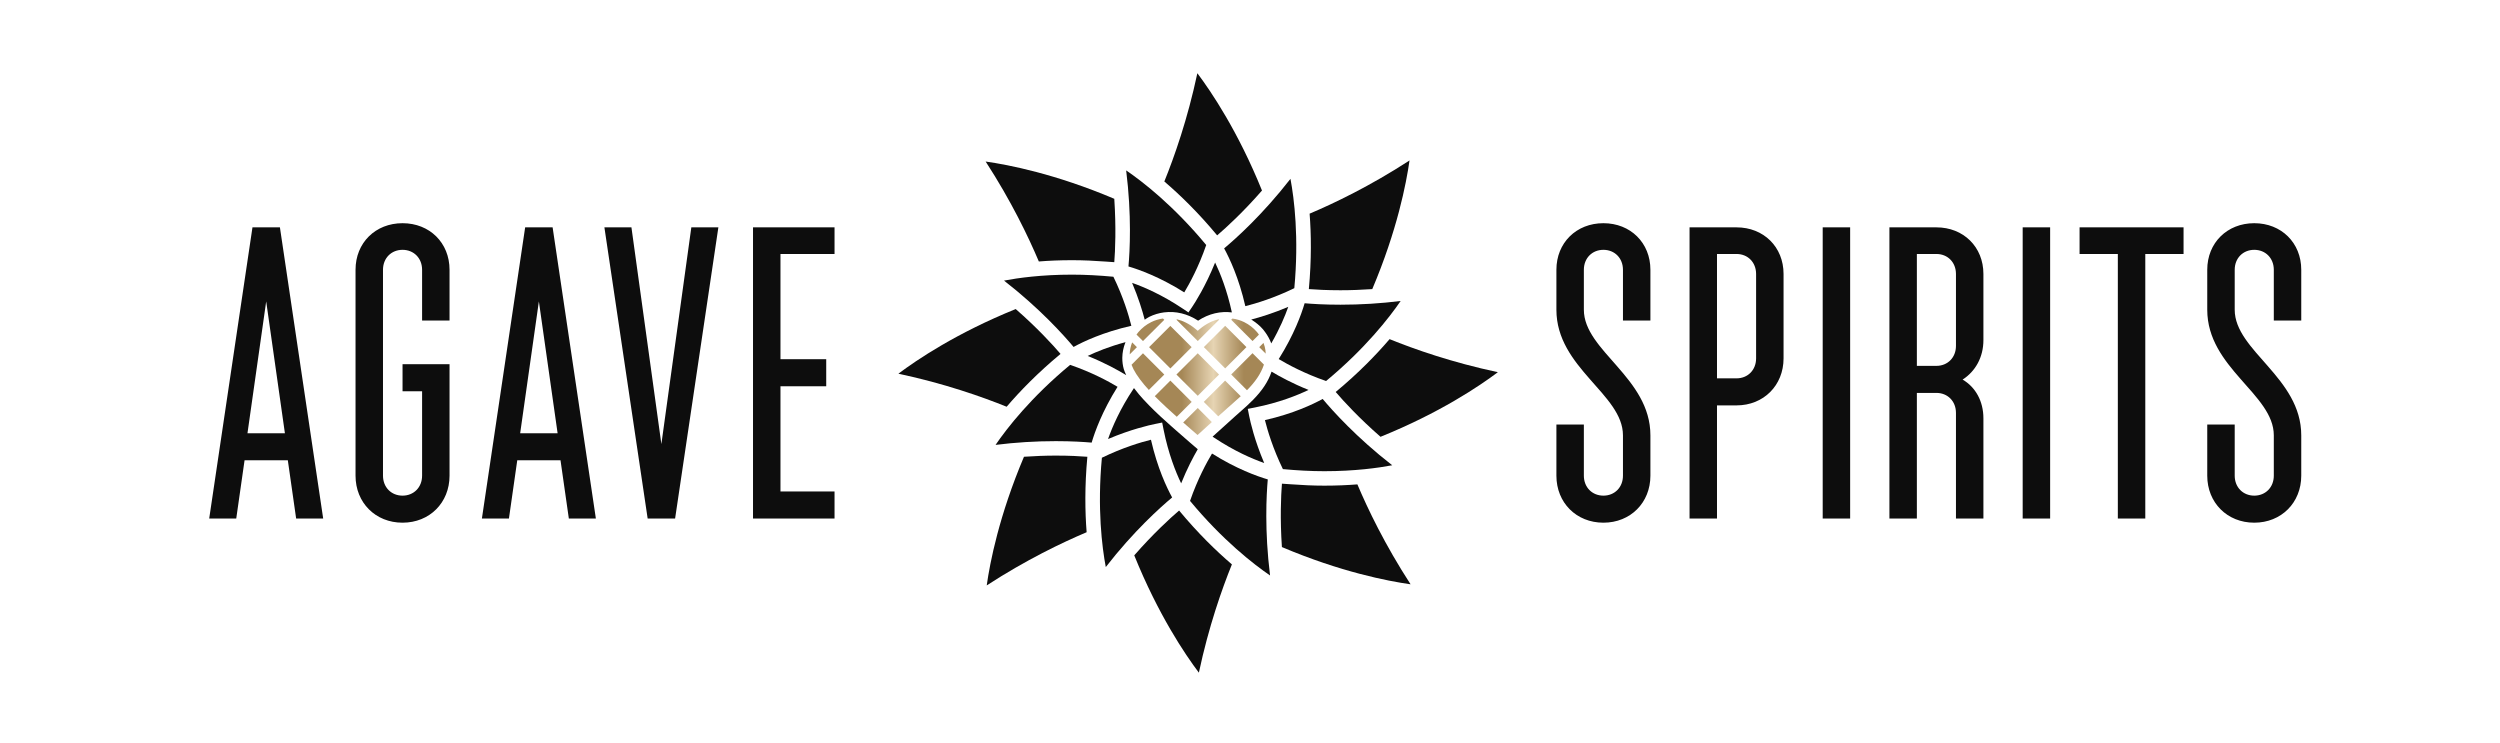 <svg width="239" height="71" viewBox="0 0 239 71" fill="none" xmlns="http://www.w3.org/2000/svg">
<rect width="239" height="71" fill="white"/>
<path d="M20 49.571H22.585L23.38 44.004H27.516L28.311 49.571H30.896L26.76 21.735H24.136L20 49.571ZM23.658 41.419L25.448 28.814L27.237 41.419H23.658ZM33.989 45.475C33.989 48.06 35.898 49.969 38.483 49.969C41.067 49.969 42.976 48.06 42.976 45.475V34.818H38.483V37.403H40.352V45.475C40.352 46.589 39.556 47.384 38.483 47.384C37.409 47.384 36.614 46.589 36.614 45.475V25.791C36.614 24.678 37.409 23.883 38.483 23.883C39.556 23.883 40.352 24.678 40.352 25.791V30.643H42.976V25.791C42.976 23.207 41.067 21.338 38.483 21.338C35.898 21.338 33.989 23.207 33.989 25.791V45.475ZM46.07 49.571H48.654L49.45 44.004H53.585L54.381 49.571H56.965L52.83 21.735H50.205L46.07 49.571ZM49.728 41.419L51.517 28.814L53.307 41.419H49.728ZM57.781 21.735L61.916 49.571H64.54L68.676 21.735H66.091L63.228 42.453L60.365 21.735H57.781ZM71.988 49.571H79.782V46.986H74.613V36.926H78.987V34.341H74.613V24.28H79.782V21.735H71.988V49.571Z" fill="#0D0D0D"/>
<path d="M148.792 40.584V45.475C148.792 48.06 150.701 49.969 153.286 49.969C155.871 49.969 157.779 48.06 157.779 45.475V41.618C157.779 36.091 151.417 33.546 151.417 29.609V25.791C151.417 24.678 152.212 23.883 153.286 23.883C154.36 23.883 155.155 24.678 155.155 25.791V30.643H157.779V25.791C157.779 23.207 155.871 21.338 153.286 21.338C150.701 21.338 148.792 23.207 148.792 25.791V29.609C148.792 35.176 155.155 37.681 155.155 41.618V45.475C155.155 46.589 154.36 47.384 153.286 47.384C152.212 47.384 151.417 46.589 151.417 45.475V40.584H148.792ZM161.521 49.571H164.145V38.755H166.014C168.599 38.755 170.508 36.846 170.508 34.261V26.189C170.508 23.604 168.599 21.735 166.014 21.735H161.521V49.571ZM164.145 36.17V24.28H166.014C167.088 24.28 167.883 25.076 167.883 26.189V34.261C167.883 35.375 167.088 36.17 166.014 36.17H164.145ZM174.25 49.571H176.874V21.735H174.25V49.571ZM180.628 49.571H183.252V37.562H185.121C186.195 37.562 186.99 38.357 186.99 39.471V49.571H189.614V39.988C189.614 38.357 188.859 37.005 187.626 36.289C188.859 35.494 189.614 34.142 189.614 32.512V26.189C189.614 23.604 187.706 21.735 185.121 21.735H180.628V49.571ZM183.252 34.977V24.28H185.121C186.195 24.28 186.99 25.076 186.99 26.189V33.069C186.99 34.182 186.195 34.977 185.121 34.977H183.252ZM193.368 49.571H195.993V21.735H193.368V49.571ZM202.465 49.571H205.09V24.28H208.748V21.735H198.807V24.28H202.465V49.571ZM211.013 40.584V45.475C211.013 48.06 212.922 49.969 215.507 49.969C218.091 49.969 220 48.06 220 45.475V41.618C220 36.091 213.638 33.546 213.638 29.609V25.791C213.638 24.678 214.433 23.883 215.507 23.883C216.58 23.883 217.376 24.678 217.376 25.791V30.643H220V25.791C220 23.207 218.091 21.338 215.507 21.338C212.922 21.338 211.013 23.207 211.013 25.791V29.609C211.013 35.176 217.376 37.681 217.376 41.618V45.475C217.376 46.589 216.58 47.384 215.507 47.384C214.433 47.384 213.638 46.589 213.638 45.475V40.584H211.013Z" fill="#0D0D0D"/>
<path d="M132.844 32.422C131.574 33.907 129.88 35.658 127.692 37.473C128.464 38.375 129.932 39.973 131.978 41.758C137.633 39.472 141.435 36.907 143.196 35.581C138.788 34.643 135.19 33.374 132.844 32.422Z" fill="#0D0D0D"/>
<path d="M111.31 17.349C112.795 18.619 114.546 20.313 116.36 22.501C117.263 21.729 118.861 20.262 120.647 18.215C118.363 12.571 115.793 8.764 114.467 7C113.53 11.409 112.261 15.005 111.31 17.349Z" fill="#0D0D0D"/>
<path d="M129.766 46.307C128.824 46.381 127.772 46.429 126.609 46.429C125.539 46.429 124.452 46.376 123.363 46.295L123.366 46.299L123.337 46.293C123.076 46.273 122.815 46.263 122.553 46.239C122.46 47.423 122.367 49.587 122.55 52.299C128.156 54.677 132.667 55.552 134.852 55.86C132.398 52.081 130.751 48.637 129.766 46.307Z" fill="#0D0D0D"/>
<path d="M125.199 20.426C125.351 22.373 125.39 24.809 125.126 27.637C125.806 27.69 126.847 27.748 128.146 27.748C129.163 27.748 130.178 27.706 131.189 27.638C133.57 22.024 134.442 17.522 134.75 15.34C130.971 17.794 127.529 19.44 125.199 20.426Z" fill="#0D0D0D"/>
<path d="M103.882 50.88C103.729 48.932 103.689 46.495 103.952 43.667C103.277 43.613 102.239 43.555 100.938 43.555C99.92 43.555 98.905 43.597 97.892 43.666C95.516 49.271 94.639 53.779 94.331 55.965C98.101 53.516 101.547 51.869 103.882 50.88Z" fill="#0D0D0D"/>
<path d="M99.313 24.997C100.258 24.922 101.312 24.874 102.478 24.874C103.546 24.874 104.633 24.926 105.721 25.007H105.725C105.992 25.027 106.26 25.038 106.526 25.064C106.614 23.945 106.709 21.753 106.526 19.006C100.921 16.628 96.414 15.752 94.228 15.443C96.676 19.214 98.324 22.662 99.313 24.997Z" fill="#0D0D0D"/>
<path d="M96.235 38.884C97.504 37.399 99.2 35.648 101.387 33.834C100.614 32.928 99.145 31.329 97.102 29.545C91.456 31.831 87.651 34.398 85.888 35.725C90.276 36.66 93.882 37.931 96.235 38.884Z" fill="#0D0D0D"/>
<path d="M114.612 64.307C115.549 59.902 116.819 56.303 117.77 53.956C116.285 52.687 114.535 50.992 112.722 48.806C111.869 49.535 110.248 51.019 108.435 53.092C110.721 58.745 113.286 62.548 114.612 64.307Z" fill="#0D0D0D"/>
<path d="M133.097 44.479C129.671 41.817 127.381 39.255 126.447 38.139C125.506 38.655 123.634 39.547 120.927 40.163C121.165 41.114 121.687 42.88 122.645 44.847C123.975 44.971 125.306 45.047 126.609 45.047C129.511 45.047 131.753 44.733 133.097 44.479Z" fill="#0D0D0D"/>
<path d="M123.368 17.097C120.704 20.523 118.142 22.813 117.027 23.745C117.542 24.686 118.433 26.559 119.053 29.268C120.039 29.022 121.787 28.499 123.737 27.549C124.189 22.714 123.726 18.996 123.368 17.097Z" fill="#0D0D0D"/>
<path d="M95.983 26.825C99.401 29.481 101.7 32.051 102.634 33.168C103.577 32.651 105.45 31.76 108.157 31.144C107.913 30.161 107.394 28.415 106.441 26.456C105.111 26.332 103.781 26.256 102.477 26.256C99.572 26.256 97.326 26.57 95.983 26.825Z" fill="#0D0D0D"/>
<path d="M133.903 28.773C132.006 29.01 130.075 29.13 128.146 29.13C126.598 29.13 125.405 29.051 124.722 28.991C124.418 30.029 123.713 31.994 122.245 34.327C123.09 34.832 124.711 35.715 126.773 36.426C130.513 33.327 132.813 30.368 133.903 28.773Z" fill="#0D0D0D"/>
<path d="M95.175 42.532C97.074 42.294 99.006 42.173 100.937 42.173C102.495 42.173 103.685 42.254 104.362 42.314C104.669 41.275 105.374 39.309 106.837 36.979C105.971 36.456 104.371 35.59 102.305 34.881C98.557 37.987 96.262 40.938 95.175 42.532Z" fill="#0D0D0D"/>
<path d="M105.713 54.21C108.383 50.77 110.943 48.486 112.057 47.557C111.541 46.616 110.648 44.743 110.031 42.039C109.05 42.282 107.307 42.803 105.341 43.759C104.889 48.605 105.355 52.315 105.713 54.21Z" fill="#0D0D0D"/>
<path d="M121.2 45.832C120.162 45.526 118.197 44.821 115.869 43.358C115.363 44.2 114.481 45.822 113.768 47.887C116.867 51.626 119.823 53.925 121.418 55.015C120.88 50.72 121.071 47.288 121.2 45.832Z" fill="#0D0D0D"/>
<path d="M107.881 25.473C108.916 25.777 110.883 26.483 113.216 27.951C113.719 27.116 114.597 25.505 115.314 23.423C112.208 19.672 109.255 17.377 107.661 16.29C108.201 20.594 108.011 24.022 107.881 25.473Z" fill="#0D0D0D"/>
<path d="M119.62 30.549C120.039 30.811 120.432 31.118 120.749 31.492C120.827 31.582 120.894 31.674 120.964 31.774C121.203 32.107 121.388 32.446 121.516 32.785C121.522 32.797 121.527 32.818 121.531 32.831C122.342 31.427 122.852 30.206 123.158 29.334C121.723 29.946 120.471 30.325 119.62 30.549Z" fill="#0D0D0D"/>
<path d="M113.615 29.868L113.042 29.485C111.096 28.184 109.365 27.441 108.228 27.041C108.835 28.47 109.213 29.714 109.434 30.563C109.578 30.471 109.714 30.367 109.864 30.292C110.314 30.072 110.79 29.928 111.278 29.864C111.855 29.794 112.387 29.821 112.95 29.957C113.504 30.092 114.037 30.326 114.539 30.655C115.046 30.322 115.584 30.087 116.145 29.953C116.712 29.82 117.247 29.804 117.766 29.866C117.309 27.751 116.659 26.126 116.166 25.098C115.239 27.397 114.226 28.96 114 29.296L113.615 29.868Z" fill="#0D0D0D"/>
<path d="M110.424 40.532L111.104 40.395L111.238 41.074C111.696 43.371 112.396 45.121 112.918 46.208C113.477 44.818 114.067 43.701 114.505 42.945L113.779 42.324C113.525 42.108 113.043 41.687 112.479 41.188C112.347 41.075 112.198 40.943 112.047 40.808L110.957 39.825C110.561 39.458 110.198 39.108 109.869 38.771C109.673 38.573 109.477 38.373 109.302 38.176C109.157 38.014 109.016 37.856 108.883 37.7C108.709 37.494 108.551 37.295 108.407 37.1L108.373 37.152C107.073 39.098 106.329 40.833 105.929 41.971C108.106 41.044 109.864 40.646 110.424 40.532Z" fill="#0D0D0D"/>
<path d="M125.097 37.277C123.526 36.645 122.307 35.976 121.561 35.528C121.245 36.466 120.677 37.329 119.775 38.243C119.586 38.433 119.388 38.625 119.179 38.819C118.844 39.127 118.486 39.441 118.106 39.773L115.924 41.743L116.041 41.822C117.987 43.122 119.719 43.865 120.858 44.265C119.927 42.082 119.533 40.327 119.421 39.768L119.287 39.089L119.964 38.955C122.262 38.498 124.01 37.798 125.097 37.277Z" fill="#0D0D0D"/>
<path d="M107.598 32.709C106.036 33.129 104.815 33.63 103.984 34.028C105.658 34.701 106.937 35.42 107.665 35.865C107.616 35.757 107.564 35.648 107.525 35.542C107.482 35.435 107.455 35.359 107.434 35.288C107.336 34.941 107.29 34.582 107.292 34.213C107.298 33.71 107.398 33.209 107.592 32.722C107.593 32.718 107.597 32.714 107.598 32.709Z" fill="#0D0D0D"/>
<path d="M110.057 30.793C109.591 31.022 109.168 31.354 108.829 31.75L108.649 31.987L109.269 32.605L111.306 30.576L111.18 30.45C110.794 30.505 110.414 30.614 110.057 30.793ZM117.703 30.568L119.74 32.603L120.354 31.99L120.186 31.765C119.847 31.364 119.42 31.028 118.951 30.799C118.589 30.617 118.208 30.507 117.819 30.454L117.703 30.568ZM114.686 31.465L114.505 31.624L114.311 31.465C113.671 30.927 113.051 30.656 112.515 30.525L112.472 30.568L114.508 32.603L116.544 30.568L116.497 30.518C115.959 30.648 115.332 30.925 114.686 31.465M115.089 33.184L117.126 35.219L119.159 33.184L117.126 31.148L115.089 33.184ZM109.851 33.189L111.886 35.225L113.923 33.189L111.886 31.157L109.851 33.189ZM108 33.881L108.689 33.189L108.234 32.733C108.085 33.11 108.005 33.495 108 33.881ZM120.383 33.189L121 33.805C120.995 33.585 120.968 33.361 120.907 33.141C120.874 33.019 120.838 32.899 120.79 32.781L120.383 33.189ZM117.703 35.8L119.211 37.306C119.96 36.544 120.526 35.779 120.832 34.857L119.74 33.765L117.703 35.8ZM112.465 35.807L114.505 37.84L116.54 35.807L114.505 33.773L112.465 35.807ZM108.174 34.87C108.371 35.41 108.766 36.037 109.401 36.795C109.535 36.948 109.68 37.114 109.829 37.279L111.306 35.807L109.269 33.773L108.174 34.87ZM115.084 38.421L116.461 39.801C116.849 39.45 117.201 39.135 117.417 38.945L117.497 38.879C117.889 38.533 118.264 38.203 118.613 37.88L117.119 36.386L115.084 38.421ZM110.397 37.874C110.736 38.217 111.107 38.574 111.509 38.948C111.832 39.245 112.171 39.552 112.499 39.845L113.923 38.425V38.421L111.886 36.386L110.397 37.874ZM113.115 40.391C113.709 40.911 114.22 41.357 114.488 41.588C114.714 41.384 115.794 40.402 115.85 40.351L114.505 39.005L113.115 40.391Z" fill="url(#paint0_linear_1133_5269)"/>
<defs>
<linearGradient id="paint0_linear_1133_5269" x1="108" y1="41.588" x2="121" y2="41.588" gradientUnits="userSpaceOnUse">
<stop stop-color="#A58756"/>
<stop offset="0.383" stop-color="#A58756"/>
<stop offset="0.616" stop-color="#E6D4B3"/>
<stop offset="0.84" stop-color="#A58756"/>
<stop offset="1" stop-color="#A58756"/>
</linearGradient>
</defs>
</svg>
